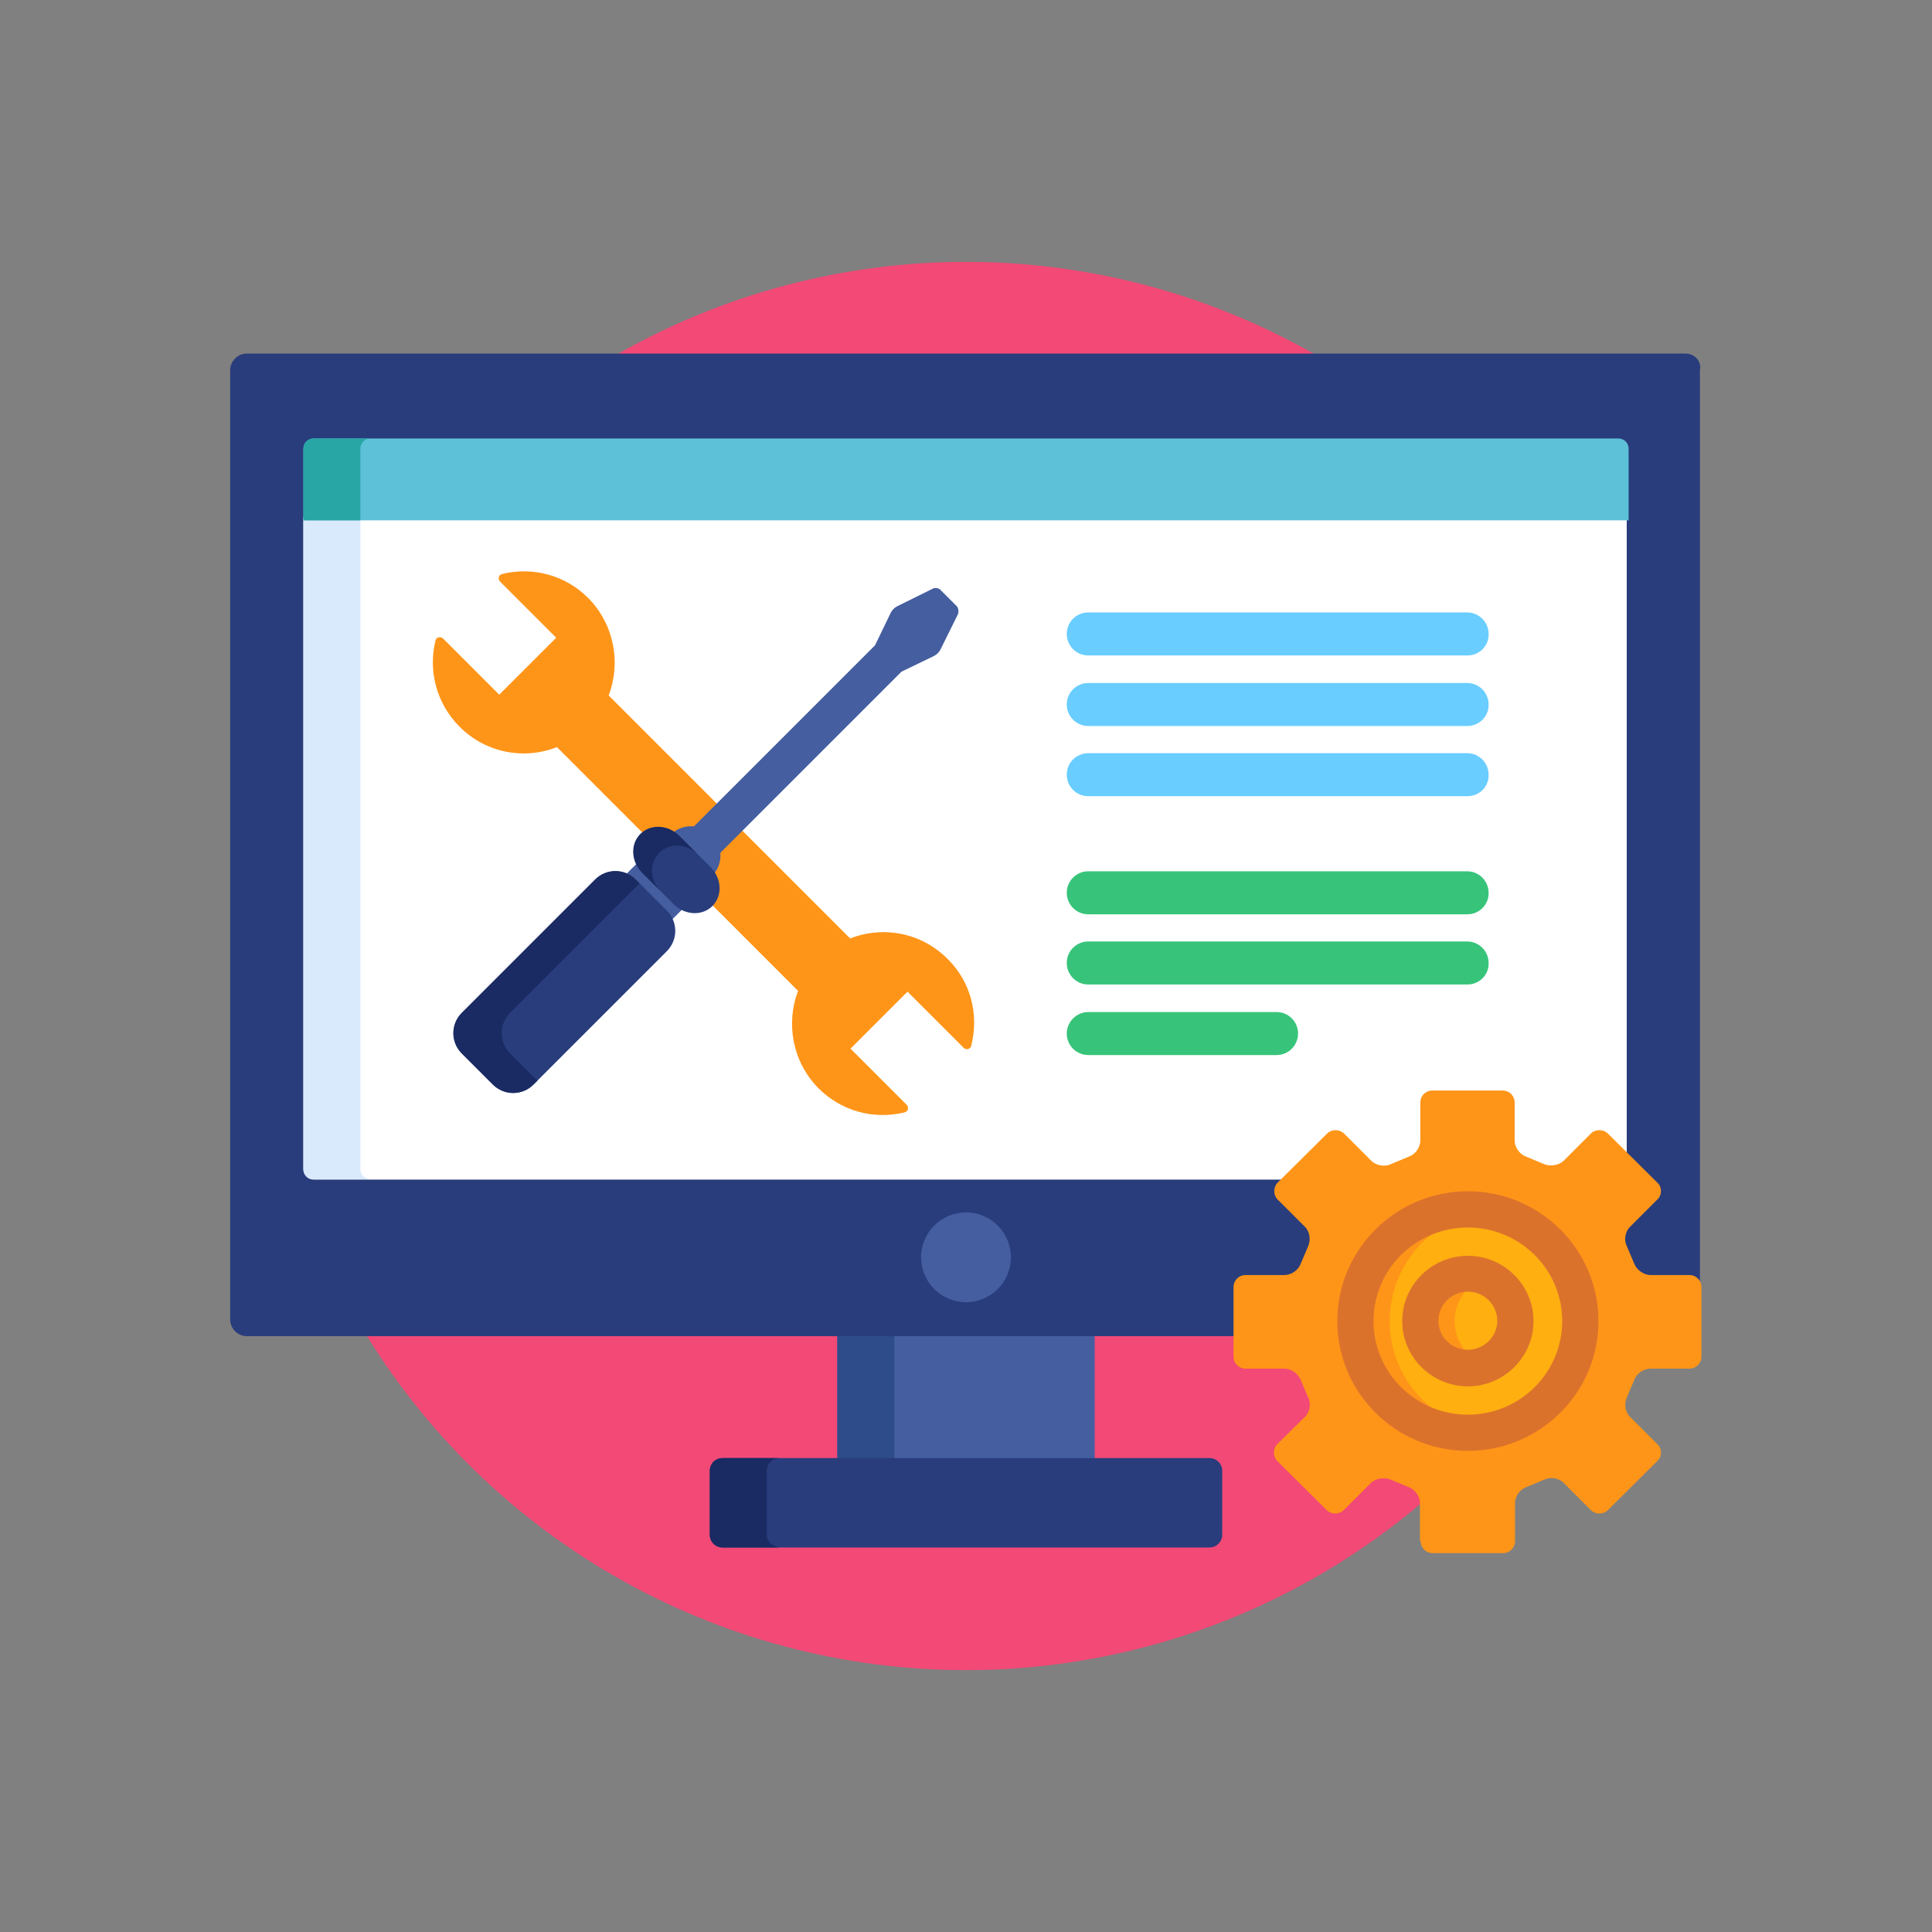 <?xml version="1.0" encoding="utf-8"?>
<!-- Generator: Adobe Illustrator 24.2.1, SVG Export Plug-In . SVG Version: 6.00 Build 0)  -->
<svg version="1.1" id="Capa_1" xmlns="http://www.w3.org/2000/svg" xmlns:xlink="http://www.w3.org/1999/xlink" x="0px" y="0px"
	 viewBox="0 0 512 512" style="enable-background:new 0 0 512 512;" xml:space="preserve">
<rect x="0" y="0" width="512" height="512" fill="#808080" stroke="none"/>
<style type="text/css">
	.st0{fill:#F24976;}
	.st1{fill:#445EA0;}
	.st2{fill:#2E4C89;}
	.st3{fill:#293D7C;}
	.st4{fill:#1A2B63;}
	.st5{fill:#FFFFFF;}
	.st6{fill:#D9EAFC;}
	.st7{fill:#FF9518;}
	.st8{fill:#5DC1D8;}
	.st9{fill:#28A5A5;}
	.st10{fill:#FFAF10;}
	.st11{fill:#DB722C;}
	.st12{fill:#69CDFF;}
	.st13{fill:#37C47A;}
</style>
<circle class="st0" cx="256" cy="256" r="186.6"/>
<rect x="221.9" y="353.3" class="st1" width="68.2" height="33.8"/>
<rect x="221.9" y="353.3" class="st2" width="15.1" height="33.8"/>
<path class="st3" d="M323.9,406.7c0,1.9-1.5,3.4-3.4,3.4h-129c-1.9,0-3.4-1.5-3.4-3.4v-16.9c0-1.9,1.5-3.4,3.4-3.4h129
	c1.9,0,3.4,1.5,3.4,3.4L323.9,406.7L323.9,406.7z"/>
<path class="st4" d="M203.2,406.7v-16.9c0-1.9,1.5-3.4,3.4-3.4h-15.1c-1.9,0-3.4,1.5-3.4,3.4v16.9c0,1.9,1.5,3.4,3.4,3.4h15.1
	C204.8,410,203.2,408.5,203.2,406.7z"/>
<path class="st3" d="M446.6,93.7H65.4c-2.4,0-4.4,2-4.4,4.4v251.6c0,2.4,2,4.4,4.4,4.4h262.4v-13.2c0-1.3,1.1-2.4,2.4-2.4h10.3
	c2.1,0,4.3-1.6,5-3.5l1.9-4.7c0.9-1.8,0.5-4.5-1-6l-7.2-7.2c-0.5-0.5-0.7-1.1-0.7-1.7c0-0.6,0.3-1.3,0.7-1.7l13.1-13
	c0.5-0.5,1.1-0.7,1.7-0.7c0.7,0,1.3,0.3,1.7,0.7l7.2,7.2c0.9,0.9,2.4,1.5,3.8,1.5c0.8,0,1.5-0.2,2.2-0.5l4.7-1.9
	c1.9-0.7,3.5-2.8,3.5-4.9v-10.1c0-1.3,1.1-2.4,2.4-2.4h18.6c1.3,0,2.4,1.1,2.4,2.4v10.1c0,2.1,1.6,4.3,3.5,5l4.7,1.9
	c0.6,0.3,1.3,0.5,2.1,0.5c1.5,0,2.9-0.6,3.8-1.5l7.2-7.2c0.5-0.5,1.1-0.7,1.7-0.7c0.7,0,1.3,0.3,1.7,0.7l13.1,13
	c0.5,0.5,0.7,1.1,0.7,1.7c0,0.6-0.3,1.3-0.7,1.7l-7.2,7.2c-1.5,1.5-1.9,4.1-1,6l1.9,4.7c0.7,1.9,2.9,3.5,5,3.5h10.3
	c1.3,0,2.4,1.1,2.4,2.4v11.3c0.5-0.7,0.8-1.6,0.8-2.5V98.1C451,95.6,449,93.7,446.6,93.7z"/>
<path class="st5" d="M80.4,309.9c0,1.5,1.2,2.7,2.7,2.7h257.2l12-11.9c0.5-0.5,1.1-0.7,1.7-0.7c0.7,0,1.3,0.3,1.7,0.7l7.2,7.2
	c0.9,0.9,2.4,1.5,3.8,1.5c0.8,0,1.5-0.2,2.2-0.5l4.7-1.9c1.9-0.7,3.5-2.8,3.5-4.9v-10.1c0-1.3,1.1-2.4,2.4-2.4h18.6
	c1.3,0,2.4,1.1,2.4,2.4v10.1c0,2.1,1.6,4.3,3.5,5l4.7,1.9c0.6,0.3,1.3,0.5,2.1,0.5c1.5,0,2.9-0.6,3.8-1.5l7.2-7.2
	c0.5-0.5,1.1-0.7,1.7-0.7c0.7,0,1.3,0.3,1.7,0.7l5.9,5.8V137.1H80.4V309.9z"/>
<path class="st6" d="M95.5,309.9V137.1H80.4v172.7c0,1.5,1.2,2.7,2.7,2.7h15.1C96.7,312.5,95.5,311.3,95.5,309.9z"/>
<g>
	<path class="st7" d="M251.1,254.1c-7-7-17.1-8.8-25.8-5.4l-29.1-29.1l-5.9,5.9c-0.2,0.2-0.2,0.4-0.2,0.6c0.2,1.7-0.3,3.4-1.3,4.8
		c-0.2,0.3-0.2,0.6,0,0.9c1.6,2.6,1.4,5.7-0.4,7.7l23.1,23.1c-3.3,8.6-1.5,18.8,5.4,25.8c6,6,14.5,8.4,22.8,6.4
		c0.2-0.1,0.4-0.2,0.6-0.3c0.1-0.1,0.3-0.3,0.3-0.5c0.1-0.4,0-0.9-0.3-1.2l-14.9-14.9l15.1-15.1l14.9,14.9c0.3,0.3,0.8,0.4,1.2,0.3
		c0.2-0.1,0.4-0.2,0.5-0.3c0.2-0.2,0.3-0.4,0.3-0.6C259.5,268.7,257.2,260.1,251.1,254.1z"/>
	<path class="st7" d="M174.4,219.9c1.3,0,2.6,0.4,3.8,1.1c0.1,0.1,0.3,0.1,0.4,0.1c0.2,0,0.3-0.1,0.5-0.2c1.2-0.9,2.6-1.4,4.1-1.4
		c0.2,0,0.5,0,0.7,0c0,0,0.1,0,0.1,0c0.2,0,0.4-0.1,0.5-0.2l5.9-5.9l-29.1-29.1c3.3-8.6,1.5-18.8-5.4-25.8c-6-6-14.5-8.4-22.8-6.4
		c-0.2,0.1-0.4,0.2-0.6,0.3c-0.1,0.1-0.3,0.3-0.3,0.5c-0.1,0.4,0,0.9,0.3,1.2l14.9,14.9l-15.1,15.1l-14.9-14.9
		c-0.3-0.3-0.8-0.4-1.2-0.3c-0.2,0.1-0.4,0.2-0.5,0.3c-0.2,0.2-0.3,0.4-0.3,0.6c-2,8.2,0.4,16.8,6.4,22.8c7,7,17.1,8.8,25.8,5.4
		l23.1,23.1C171.5,220.5,172.9,219.9,174.4,219.9z"/>
</g>
<circle class="st1" cx="256" cy="333.2" r="11.9"/>
<path class="st8" d="M428.9,116.2H83.1c-1.5,0-2.7,1.2-2.7,2.7v19h351.2v-19C431.6,117.4,430.4,116.2,428.9,116.2z"/>
<path class="st9" d="M98.2,116.2H83.1c-1.5,0-2.7,1.2-2.7,2.7v19h15.1v-19C95.5,117.4,96.7,116.2,98.2,116.2z"/>
<path class="st7" d="M376.5,408.4c0,1.8,1.4,3.2,3.2,3.2h18.6c1.8,0,3.2-1.4,3.2-3.2v-10.1c0-1.8,1.4-3.7,3-4.2l4.8-2
	c1.6-0.8,3.9-0.4,5.1,0.9l7.2,7.2c1.2,1.2,3.3,1.2,4.5,0l13.1-13c1.3-1.2,1.3-3.3,0-4.5l-7.2-7.2c-1.3-1.2-1.6-3.5-0.9-5.1l2-4.7
	c0.6-1.7,2.5-3,4.3-3h10.3c1.8,0,3.2-1.4,3.2-3.2v-18.4c0-1.8-1.4-3.2-3.2-3.2h-10.3c-1.8,0-3.7-1.4-4.3-3l-2-4.7
	c-0.8-1.6-0.4-3.9,0.9-5.1l7.2-7.2c1.3-1.2,1.3-3.3,0-4.5l-13.1-13c-1.2-1.2-3.3-1.2-4.5,0l-7.2,7.2c-1.2,1.2-3.6,1.6-5.2,0.9
	l-4.8-2c-1.7-0.6-3-2.5-3-4.2v-10.1c0-1.8-1.4-3.2-3.2-3.2h-18.6c-1.8,0-3.2,1.4-3.2,3.2v10.1c0,1.8-1.4,3.7-3,4.2l-4.8,2
	c-1.6,0.8-3.9,0.4-5.2-0.9l-7.2-7.2c-1.3-1.2-3.3-1.2-4.5,0l-13.1,13c-1.2,1.2-1.2,3.3,0,4.5l7.2,7.2c1.3,1.2,1.6,3.5,0.9,5.1
	l-2,4.7c-0.6,1.7-2.5,3-4.3,3h-10.3c-1.8,0-3.2,1.4-3.2,3.2v18.4c0,1.8,1.4,3.2,3.2,3.2h10.3c1.8,0,3.7,1.4,4.3,3l2,4.7
	c0.8,1.6,0.4,3.9-0.9,5.1l-7.3,7.2c-1.2,1.2-1.2,3.3,0,4.5l13.1,13c1.2,1.2,3.3,1.2,4.5,0l7.2-7.2c1.2-1.2,3.6-1.6,5.2-0.9l4.8,2
	c1.7,0.6,3,2.5,3,4.2V408.4L376.5,408.4z"/>
<path class="st10" d="M389,379.7c-16.5,0-29.8-13.3-29.8-29.6c0-16.4,13.4-29.6,29.8-29.6c16.5,0,29.8,13.3,29.8,29.6
	C418.8,366.4,405.5,379.7,389,379.7z"/>
<path class="st7" d="M368.3,350.1c0-14.8,11-27.1,25.3-29.3c-1.5-0.2-3-0.3-4.5-0.3c-16.5,0-29.8,13.3-29.8,29.6
	c0,16.3,13.4,29.6,29.8,29.6c1.5,0,3.1-0.1,4.5-0.3C379.2,377.1,368.3,364.9,368.3,350.1z"/>
<path class="st11" d="M389,384.5c-19.1,0-34.6-15.4-34.6-34.4c0-19,15.5-34.4,34.6-34.4c19.1,0,34.6,15.4,34.6,34.4
	C423.7,369,408.1,384.5,389,384.5z M389,325.3c-13.8,0-25,11.1-25,24.8c0,13.7,11.2,24.8,25,24.8c13.8,0,25-11.1,25-24.8
	C414,336.4,402.8,325.3,389,325.3z"/>
<path class="st10" d="M389,362.6c-7,0-12.6-5.6-12.6-12.5c0-6.9,5.6-12.5,12.6-12.5c7,0,12.6,5.6,12.6,12.5
	C401.6,357,396,362.6,389,362.6z"/>
<path class="st7" d="M385.5,350.1c0-5.3,3.4-9.9,8.1-11.7c-1.4-0.5-2.9-0.8-4.5-0.8c-7,0-12.6,5.6-12.6,12.5
	c0,6.9,5.6,12.5,12.6,12.5c1.6,0,3.1-0.3,4.5-0.8C388.8,359.9,385.5,355.4,385.5,350.1z"/>
<path class="st11" d="M389,367.4c-9.6,0-17.4-7.8-17.4-17.3c0-9.5,7.8-17.3,17.4-17.3c9.6,0,17.4,7.8,17.4,17.3
	C406.4,359.6,398.6,367.4,389,367.4z M389,342.3c-4.3,0-7.8,3.5-7.8,7.7c0,4.3,3.5,7.7,7.8,7.7c4.3,0,7.8-3.5,7.8-7.7
	C396.8,345.8,393.3,342.3,389,342.3z"/>
<g>
	<path class="st1" d="M168,233.6l8.2,8.2c0.7,0.7,1.2,1.5,1.5,2.3l3.6-3.6c-0.8-0.4-1.6-0.9-2.3-1.6l-8.2-8.2
		c-0.7-0.7-1.2-1.5-1.6-2.3l-3.6,3.6C166.5,232.4,167.3,232.9,168,233.6z"/>
	<path class="st1" d="M253.5,160.6l-4.3-4.3c-0.5-0.5-1.4-0.6-2-0.3l-9.5,4.7c-0.6,0.3-1.3,1-1.6,1.6l-4.2,8.7l-48,48
		c-2.1-0.2-4.3,0.4-5.9,2c0.5,0.3,1.1,0.7,1.5,1.2l8.2,8.2c0.5,0.5,0.9,1,1.2,1.5c1.5-1.6,2.2-3.8,2-5.9l48-48l8.7-4.2
		c0.6-0.3,1.3-1,1.6-1.6l4.7-9.5C254.1,162,254,161.1,253.5,160.6z"/>
</g>
<path class="st3" d="M188.8,240.1c-2.7,2.7-7.3,2.5-10.3-0.5l-8.2-8.2c-3-3-3.2-7.6-0.5-10.3c2.7-2.7,7.3-2.5,10.3,0.5l8.2,8.2
	C191.3,232.8,191.5,237.4,188.8,240.1z"/>
<g>
	<path class="st12" d="M388.9,173.7H288.4c-3.2,0-5.7-2.6-5.7-5.7c0-3.2,2.6-5.7,5.7-5.7h100.4c3.2,0,5.7,2.6,5.7,5.7
		C394.6,171.2,392,173.7,388.9,173.7z"/>
	<path class="st12" d="M388.9,192.4H288.4c-3.2,0-5.7-2.6-5.7-5.7c0-3.2,2.6-5.7,5.7-5.7h100.4c3.2,0,5.7,2.6,5.7,5.7
		C394.6,189.8,392,192.4,388.9,192.4z"/>
	<path class="st12" d="M388.9,211H288.4c-3.2,0-5.7-2.6-5.7-5.7c0-3.2,2.6-5.7,5.7-5.7h100.4c3.2,0,5.7,2.6,5.7,5.7
		C394.6,208.5,392,211,388.9,211z"/>
</g>
<g>
	<path class="st13" d="M388.9,242.3H288.4c-3.2,0-5.7-2.6-5.7-5.7c0-3.2,2.6-5.7,5.7-5.7h100.4c3.2,0,5.7,2.6,5.7,5.7
		C394.6,239.7,392,242.3,388.9,242.3z"/>
	<path class="st13" d="M388.9,260.9H288.4c-3.2,0-5.7-2.6-5.7-5.7c0-3.2,2.6-5.7,5.7-5.7h100.4c3.2,0,5.7,2.6,5.7,5.7
		C394.6,258.4,392,260.9,388.9,260.9z"/>
	<path class="st13" d="M338.3,279.6h-49.9c-3.2,0-5.7-2.6-5.7-5.7s2.6-5.7,5.7-5.7h49.9c3.2,0,5.7,2.6,5.7,5.7
		S341.5,279.6,338.3,279.6z"/>
</g>
<path class="st3" d="M141.4,287.4c-3,3-7.8,3-10.8,0l-8.2-8.2c-3-3-3-7.8,0-10.8l35.3-35.3c3-3,7.8-3,10.8,0l8.2,8.2
	c3,3,3,7.8,0,10.8L141.4,287.4z"/>
<g>
	<path class="st4" d="M135.2,279.2c-3-3-3-7.8,0-10.8l34.3-34.3l-1-1c-3-3-7.8-3-10.8,0l-35.3,35.3c-3,3-3,7.8,0,10.8l8.2,8.2
		c3,3,7.8,3,10.8,0l1-1L135.2,279.2z"/>
	<path class="st4" d="M174.7,226c2.7-2.7,7.3-2.5,10.3,0.5l-5-5c-3-3-7.6-3.2-10.3-0.5s-2.5,7.3,0.5,10.3l4.9,4.9
		C172.2,233.3,172,228.7,174.7,226z"/>
</g>
</svg>
